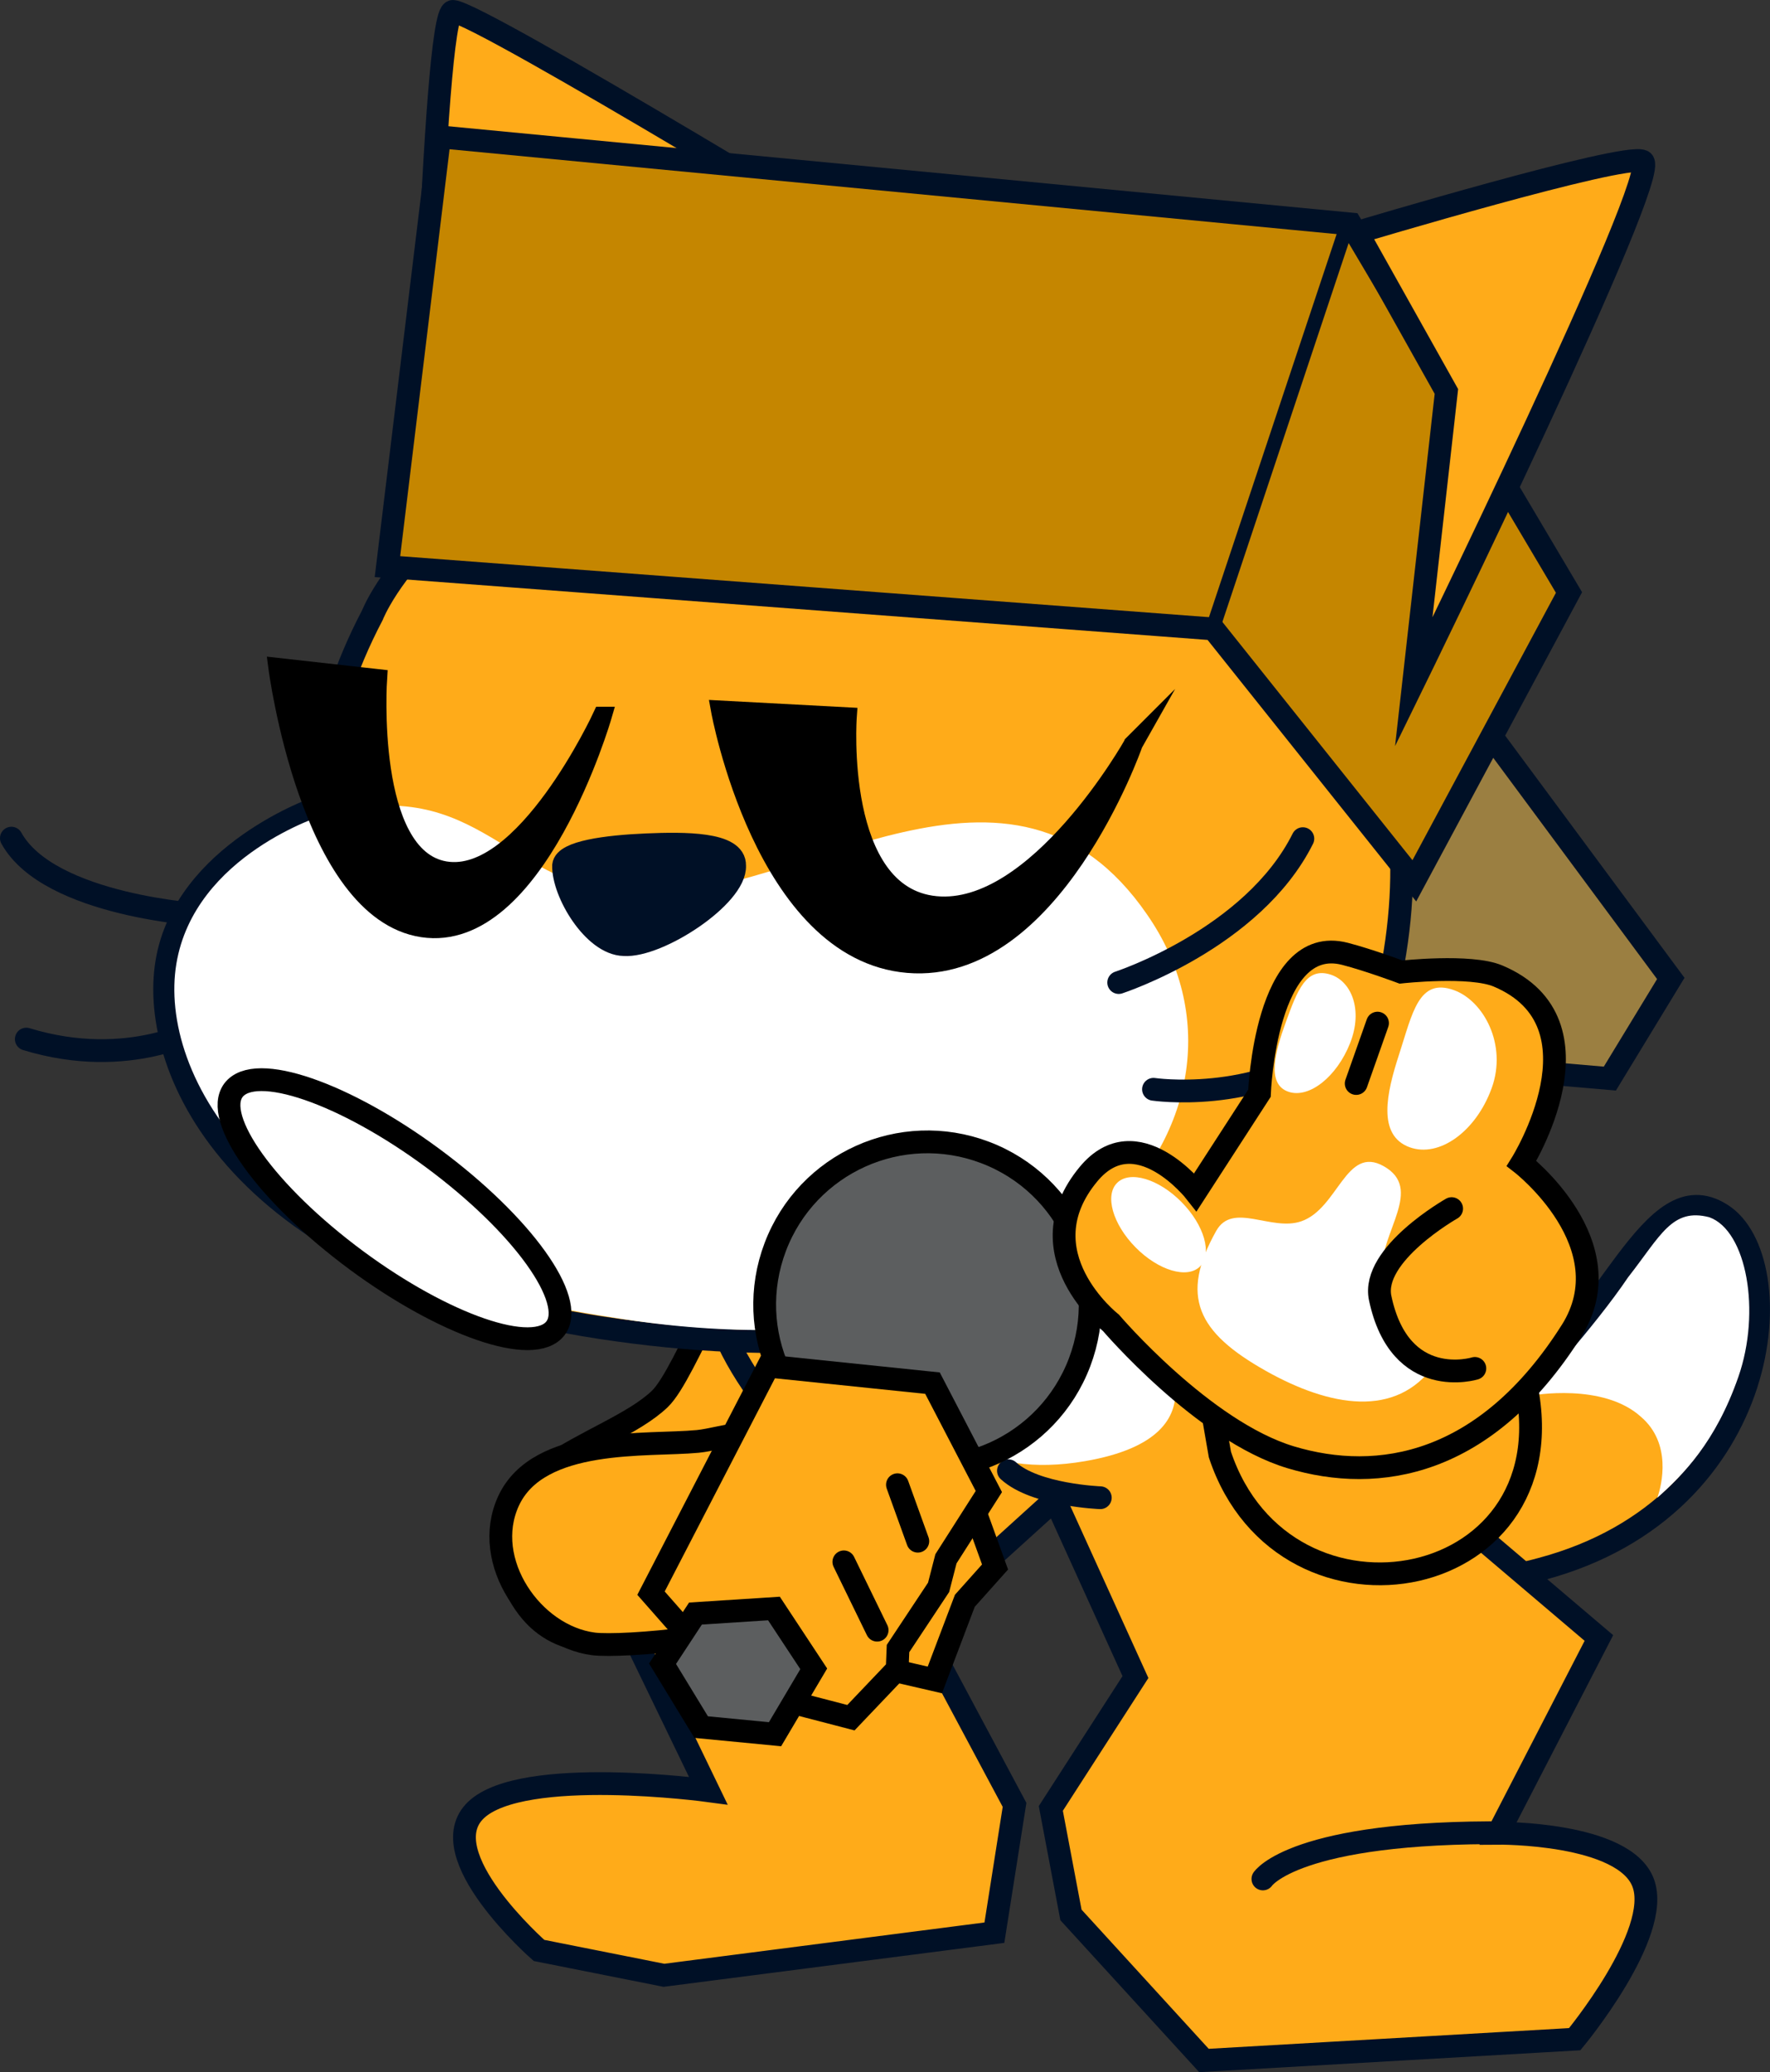 <svg version="1.1" xmlns="http://www.w3.org/2000/svg" xmlns:xlink="http://www.w3.org/1999/xlink" width="93.235" height="109.13" viewBox="0,0,93.235,109.13"><rect x="0" y="0" width="93.235" height="109.13" fill="#333333" stroke="none"/><g transform="translate(-182.648,-134.757)"><g data-paper-data="{&quot;isPaintingLayer&quot;:true}" stroke-miterlimit="10" stroke-dasharray="" stroke-dashoffset="0" style="mix-blend-mode: normal"><g fill-rule="evenodd"><path d="M253.816,212.015c2.425,-0.363 5.365,-0.997 7.886,-3.057c5.769,-4.58 7.927,-12.57 11.601,-10.258c3.774,2.318 2.931,15.391 -9.477,18.692c-4.273,1.159 -8.067,0.943 -11.156,0.668c-0.799,-0.045 -7.648,-1.136 -9.851,-4.667c-2.203,-3.531 -0.455,-4.333 0.367,-4.687c0.927,-0.448 7.201,3.715 10.629,3.309z" fill="#ffab19" stroke="#001026" stroke-width="1.2" stroke-linecap="round" stroke-linejoin="round"/><path d="M272.693,198.866c1.963,0.713 2.723,4.963 1.525,8.4c-1.197,3.438 -2.897,5.144 -4.268,6.368c0.239,-0.688 0.764,-2.861 -0.86,-4.256c-2,-1.817 -5.745,-1.128 -5.745,-1.128c0,0 3.311,-3.618 5.062,-6.223c1.728,-2.205 2.312,-3.675 4.286,-3.162z" fill="#ffffff" stroke="none" stroke-width="1" stroke-linecap="butt" stroke-linejoin="miter"/></g><path d="M223.012,200.711c2.528,-1.112 5.478,0.036 6.59,2.563c0.253,0.574 0.389,1.17 0.418,1.761c1.03,1.606 -1.963,4.497 -2.582,5.874c-2.324,5.178 -5.058,7.628 -11.142,9.799c-2.486,0.887 -5.192,0.615 -6.59,-2.563c-2.654,-6.032 4.966,-7.097 7.694,-9.708c1.462,-1.4 3.654,-8.331 5.612,-7.726z" fill="#ffab19" fill-rule="nonzero" stroke="#000000" stroke-width="1.2" stroke-linecap="butt" stroke-linejoin="miter"/><path d="M245.538,232.512c0,0 1.551,-2.716 12.2,-2.6" fill="none" fill-rule="nonzero" stroke="#001026" stroke-width="1.2" stroke-linecap="round" stroke-linejoin="miter"/><g fill-rule="nonzero" stroke-linecap="round" stroke-linejoin="miter"><path d="M254.982,210.925l11.888,10.097l-5.307,10.284c0,0 6.646,-0.061 7.642,2.618c0.996,2.678 -3.609,8.227 -3.609,8.227l-19.53,1.122l-7.005,-7.666l-1.061,-5.609l4.458,-6.918l-4.246,-9.349l-7.218,6.544l5.095,9.536l-1.061,6.731l-17.407,2.244l-6.581,-1.309c0,0 -5.784,-5.069 -3.312,-7.402c2.472,-2.333 12.228,-1.012 12.228,-1.012l-4.882,-10.097l10.614,-7.292c0,0 -6.68,-6.28 -5.307,-10.657c3.25,-10.364 19.916,-12.356 28.87,-5.048c5.144,4.198 5.732,14.958 5.732,14.958z" fill="#ffab19" stroke="#001026" stroke-width="1.2"/><path d="M239.797,211.71c-5.458,0.938 -8.058,-1.631 -10.332,-4.151c-2.551,-2.827 -4.877,-5.932 1.18,-7.065c6.645,-1.243 10.08,1.507 12.778,4.628c0,0 4.24,5.236 -3.625,6.588z" fill="#ffffff" stroke="#000000" stroke-width="0"/><path d="M249.171,233.712c0,0 1.646,-2.539 12.949,-2.431" fill="none" stroke="#001026" stroke-width="1.2"/><path d="M240.606,213.635c0,0 -3.43,-0.128 -4.838,-1.42" fill="none" stroke="#001026" stroke-width="1.2"/></g><g><g><path d="M204.752,164.146c0,0 0.685,-28.858 1.76,-28.789c1.449,0.093 23.775,13.712 23.775,13.712" fill="#ffab19" fill-rule="nonzero" stroke="#001026" stroke-width="1.2" stroke-linecap="round" stroke-linejoin="miter"/><path d="M258.95,170.48l11.707,15.807l-3.209,5.274l-30.299,-2.601z" fill="#9b7f41" fill-rule="nonzero" stroke="#001026" stroke-width="1.2" stroke-linecap="round" stroke-linejoin="miter"/><path d="M193.43,182.948c0,0 -8.19,-0.453 -10.182,-4.049" fill="none" fill-rule="evenodd" stroke="#001026" stroke-width="1.2" stroke-linecap="round" stroke-linejoin="round"/><path d="M193.282,188.86c0,0 -3.815,2.285 -9.249,0.622" fill="none" fill-rule="evenodd" stroke="#001026" stroke-width="1.2" stroke-linecap="round" stroke-linejoin="round"/><path d="M222.174,155.294c11.245,-1.949 40.888,7.037 32.986,33.85c-0.103,0.35 -0.286,0.671 -0.467,0.991c-6.606,11.693 -21.474,17.434 -40.415,14.541c-18.941,-2.893 -23.799,-13.495 -22.843,-19.241c0.955,-5.746 7.959,-8.148 7.959,-8.148c0,0 -0.092,-4.5 2.869,-10.132c0,0 3.482,-9.015 19.911,-11.862z" fill="#ffab19" fill-rule="evenodd" stroke="#001026" stroke-width="1.2" stroke-linecap="butt" stroke-linejoin="miter"/><path d="M216.404,181.865c8.418,0.24 19.518,-9.343 26.67,1.061c7.147,10.304 -3.727,25.182 -28.118,21.222c-18.737,-2.802 -23.973,-12.887 -23.018,-18.633c0.955,-5.746 7.772,-7.839 7.772,-7.839c8.411,-2.262 9.48,3.998 16.694,4.19z" fill="#ffffff" fill-rule="evenodd" stroke="none" stroke-width="1" stroke-linecap="butt" stroke-linejoin="miter"/><path d="M221.344,180.352c0.068,1.599 -4.021,4.276 -5.828,4.153c-1.603,-0.032 -3.221,-2.765 -3.181,-4.168c0.07,-0.704 2.259,-0.998 4.357,-1.087c1.998,-0.086 4.7,-0.101 4.651,1.102z" fill="#001026" fill-rule="evenodd" stroke="#001026" stroke-width="1.2" stroke-linecap="round" stroke-linejoin="round"/><path d="M251.276,178.925c-2.634,5.276 -9.7,7.578 -9.7,7.578" fill="none" fill-rule="evenodd" stroke="#001026" stroke-width="1.2" stroke-linecap="round" stroke-linejoin="round"/><path d="M252.87,189.882c-4.222,3.02 -9.461,2.243 -9.461,2.243" fill="none" fill-rule="evenodd" stroke="#001026" stroke-width="1.2" stroke-linecap="round" stroke-linejoin="round"/><path d="M246.563,167.88l-43.506,-3.281l2.746,-22.635l47.988,4.59l11.504,19.407l-8.147,15.185z" fill="#c58600" fill-rule="nonzero" stroke="#001026" stroke-width="1.2" stroke-linecap="round" stroke-linejoin="miter"/><path d="M246.585,167.682l6.984,-20.951" fill="none" fill-rule="nonzero" stroke="#001026" stroke-width="0.75" stroke-linecap="round" stroke-linejoin="miter"/><path d="M258.837,155.373l-4.694,-8.377c0,0 14.016,-4.199 15.024,-3.751c1.13,0.502 -12.051,27.431 -12.051,27.431z" fill="#ffab19" fill-rule="nonzero" stroke="#001026" stroke-width="1.2" stroke-linecap="round" stroke-linejoin="miter"/></g><g fill="none" fill-rule="nonzero" stroke="none" stroke-width="1" stroke-linecap="butt" stroke-linejoin="miter" font-family="sans-serif" font-weight="normal" font-size="12" text-anchor="start"><g/><g/><g/></g></g><path d="M242.33,173.967c0,0 -4.264,12.164 -11.853,11.53c-7.59,-0.634 -9.881,-13.345 -9.881,-13.345l6.682,0.356c0,0 -0.678,9.427 4.658,9.944c5.337,0.517 10.395,-8.486 10.395,-8.486z" fill="#000000" fill-rule="nonzero" stroke="#000000" stroke-width="1" stroke-linecap="round" stroke-linejoin="miter"/><path d="M214.37,172.478c0,0 -3.494,12.039 -9.461,11.141c-5.967,-0.898 -7.626,-13.712 -7.626,-13.712l5.255,0.588c0,0 -0.641,9.421 3.554,10.124c4.195,0.703 8.278,-8.141 8.278,-8.141z" fill="#000000" fill-rule="nonzero" stroke="#000000" stroke-width="1" stroke-linecap="round" stroke-linejoin="miter"/><path d="M206.285,196.395c4.548,3.593 6.957,7.422 5.379,8.551c-1.577,1.129 -6.543,-0.869 -11.091,-4.462c-4.548,-3.593 -6.957,-7.422 -5.379,-8.551c1.577,-1.129 6.543,0.869 11.091,4.462z" fill="#ffffff" fill-rule="nonzero" stroke="#000000" stroke-width="1.2" stroke-linecap="butt" stroke-linejoin="miter"/><path d="M226.952,214.926c-0.628,1.315 -0.748,3.072 -1.683,4.121c-0.143,0.16 -0.304,0.303 -0.489,0.426c-2.202,1.461 -9.38,2.053 -10.872,1.86c-3.224,-0.417 -5.932,-4.346 -4.477,-7.518c1.576,-3.436 7.322,-2.892 9.975,-3.146c1.26,-0.12 3.925,-1.121 4.775,0.141z" fill="#ffab19" fill-rule="nonzero" stroke="#000000" stroke-width="1.2" stroke-linecap="butt" stroke-linejoin="miter"/><g fill-rule="nonzero" stroke="#000000" stroke-width="1.2" stroke-linejoin="miter"><path d="M228.462,211.481c-4.426,-1.678 -6.654,-6.627 -4.976,-11.053c1.678,-4.426 6.627,-6.654 11.053,-4.976c4.426,1.678 6.654,6.627 4.976,11.053c-1.678,4.426 -6.627,6.654 -11.053,4.976z" fill="#5c5e5f" stroke-linecap="butt"/><g stroke-linecap="round"><path d="M233.453,212.823l1.609,4.46l-1.591,1.78l-1.58,4.168l-3.709,-0.856z" fill="#ffab19"/><path d="M231.767,207.6l2.969,5.709l-2.26,3.543l-0.387,1.503l-2.138,3.223l-0.044,1.083l-2.437,2.559l-6.174,-1.607l-4.356,-4.952l6.183,-11.956z" fill="#ffab19"/><path d="M230.994,215.924l-1.073,-2.973" fill="none"/><path d="M227.098,217.013l1.753,3.598" fill="none"/></g><path d="M225.512,222.646l-2.039,3.444l-3.891,-0.375l-2.035,-3.338l1.735,-2.642l4.134,-0.266z" fill="#5c5e5f" stroke-linecap="round"/></g><g fill-rule="nonzero" stroke-linejoin="miter"><path d="M246.613,209.671c0.18,-2.147 2.719,-3.967 5.75,-4.944c4.331,-1.396 9.667,-1.069 10.557,2.491c2.861,11.443 -12.594,14.404 -16.013,4.145z" fill="#ffab19" stroke="#000000" stroke-width="1.2" stroke-linecap="butt"/><path d="M265.413,204.87c-4.505,7.098 -10.157,8.025 -14.777,6.635c-4.62,-1.39 -9.471,-7.084 -9.471,-7.084c0,0 -4.653,-3.647 -1.175,-7.833c2.515,-3.027 5.631,0.95 5.631,0.95l3.369,-5.205c0,0 0.314,-8.421 4.504,-7.342c1.245,0.321 2.953,0.959 2.953,0.959c0,0 3.65,-0.405 5.107,0.208c5.871,2.471 1.244,9.871 1.244,9.871c0,0 5.512,4.277 2.616,8.841z" fill="#ffab19" stroke="#000000" stroke-width="1.2" stroke-linecap="round"/><path d="M254.086,191.82l1.123,-3.18" fill="none" stroke="#000000" stroke-width="1.2" stroke-linecap="round"/><path d="M261.223,192.063c-0.828,2.285 -2.762,3.679 -4.32,3.115c-1.73,-0.627 -1.213,-2.876 -0.559,-4.886c0.706,-2.17 1.029,-4.064 2.896,-3.387c1.558,0.564 2.811,2.874 1.983,5.159z" fill="#ffffff" stroke="none" stroke-width="0" stroke-linecap="butt"/><path d="M253.763,189.698c-0.7,1.766 -2.145,2.913 -3.226,2.563c-1.201,-0.389 -0.724,-2.113 -0.161,-3.664c0.608,-1.673 1.07,-2.931 2.366,-2.511c1.081,0.351 1.721,1.846 1.02,3.612z" fill="#ffffff" stroke="none" stroke-width="0" stroke-linecap="butt"/><path d="M245.853,201.461c-0.668,0.66 -2.185,0.208 -3.388,-1.01c-1.203,-1.218 -1.638,-2.74 -0.97,-3.4c0.668,-0.66 2.185,-0.208 3.388,1.01c1.203,1.218 1.638,2.74 0.97,3.4z" fill="#ffffff" stroke="none" stroke-width="0" stroke-linecap="butt"/><path d="M249.322,206.951c-3.606,-2.027 -4.544,-3.927 -2.608,-7.372c0.866,-1.541 2.894,0.043 4.475,-0.501c1.953,-0.671 2.35,-4.025 4.343,-2.905c2.118,1.19 -0.141,3.418 -0.125,5.601c-0.514,1.471 1.554,4.561 2.498,4.81c0.098,0.026 0.194,0.049 0.287,0.07c-2.011,2.802 -5.479,2.204 -8.871,0.298z" fill="#ffffff" stroke="none" stroke-width="0" stroke-linecap="butt"/><path d="M260.336,206.825c0,0 -3.948,1.222 -4.987,-3.705c-0.486,-2.303 3.764,-4.711 3.764,-4.711" fill="none" stroke="#000000" stroke-width="1.2" stroke-linecap="round"/></g></g></g></svg>